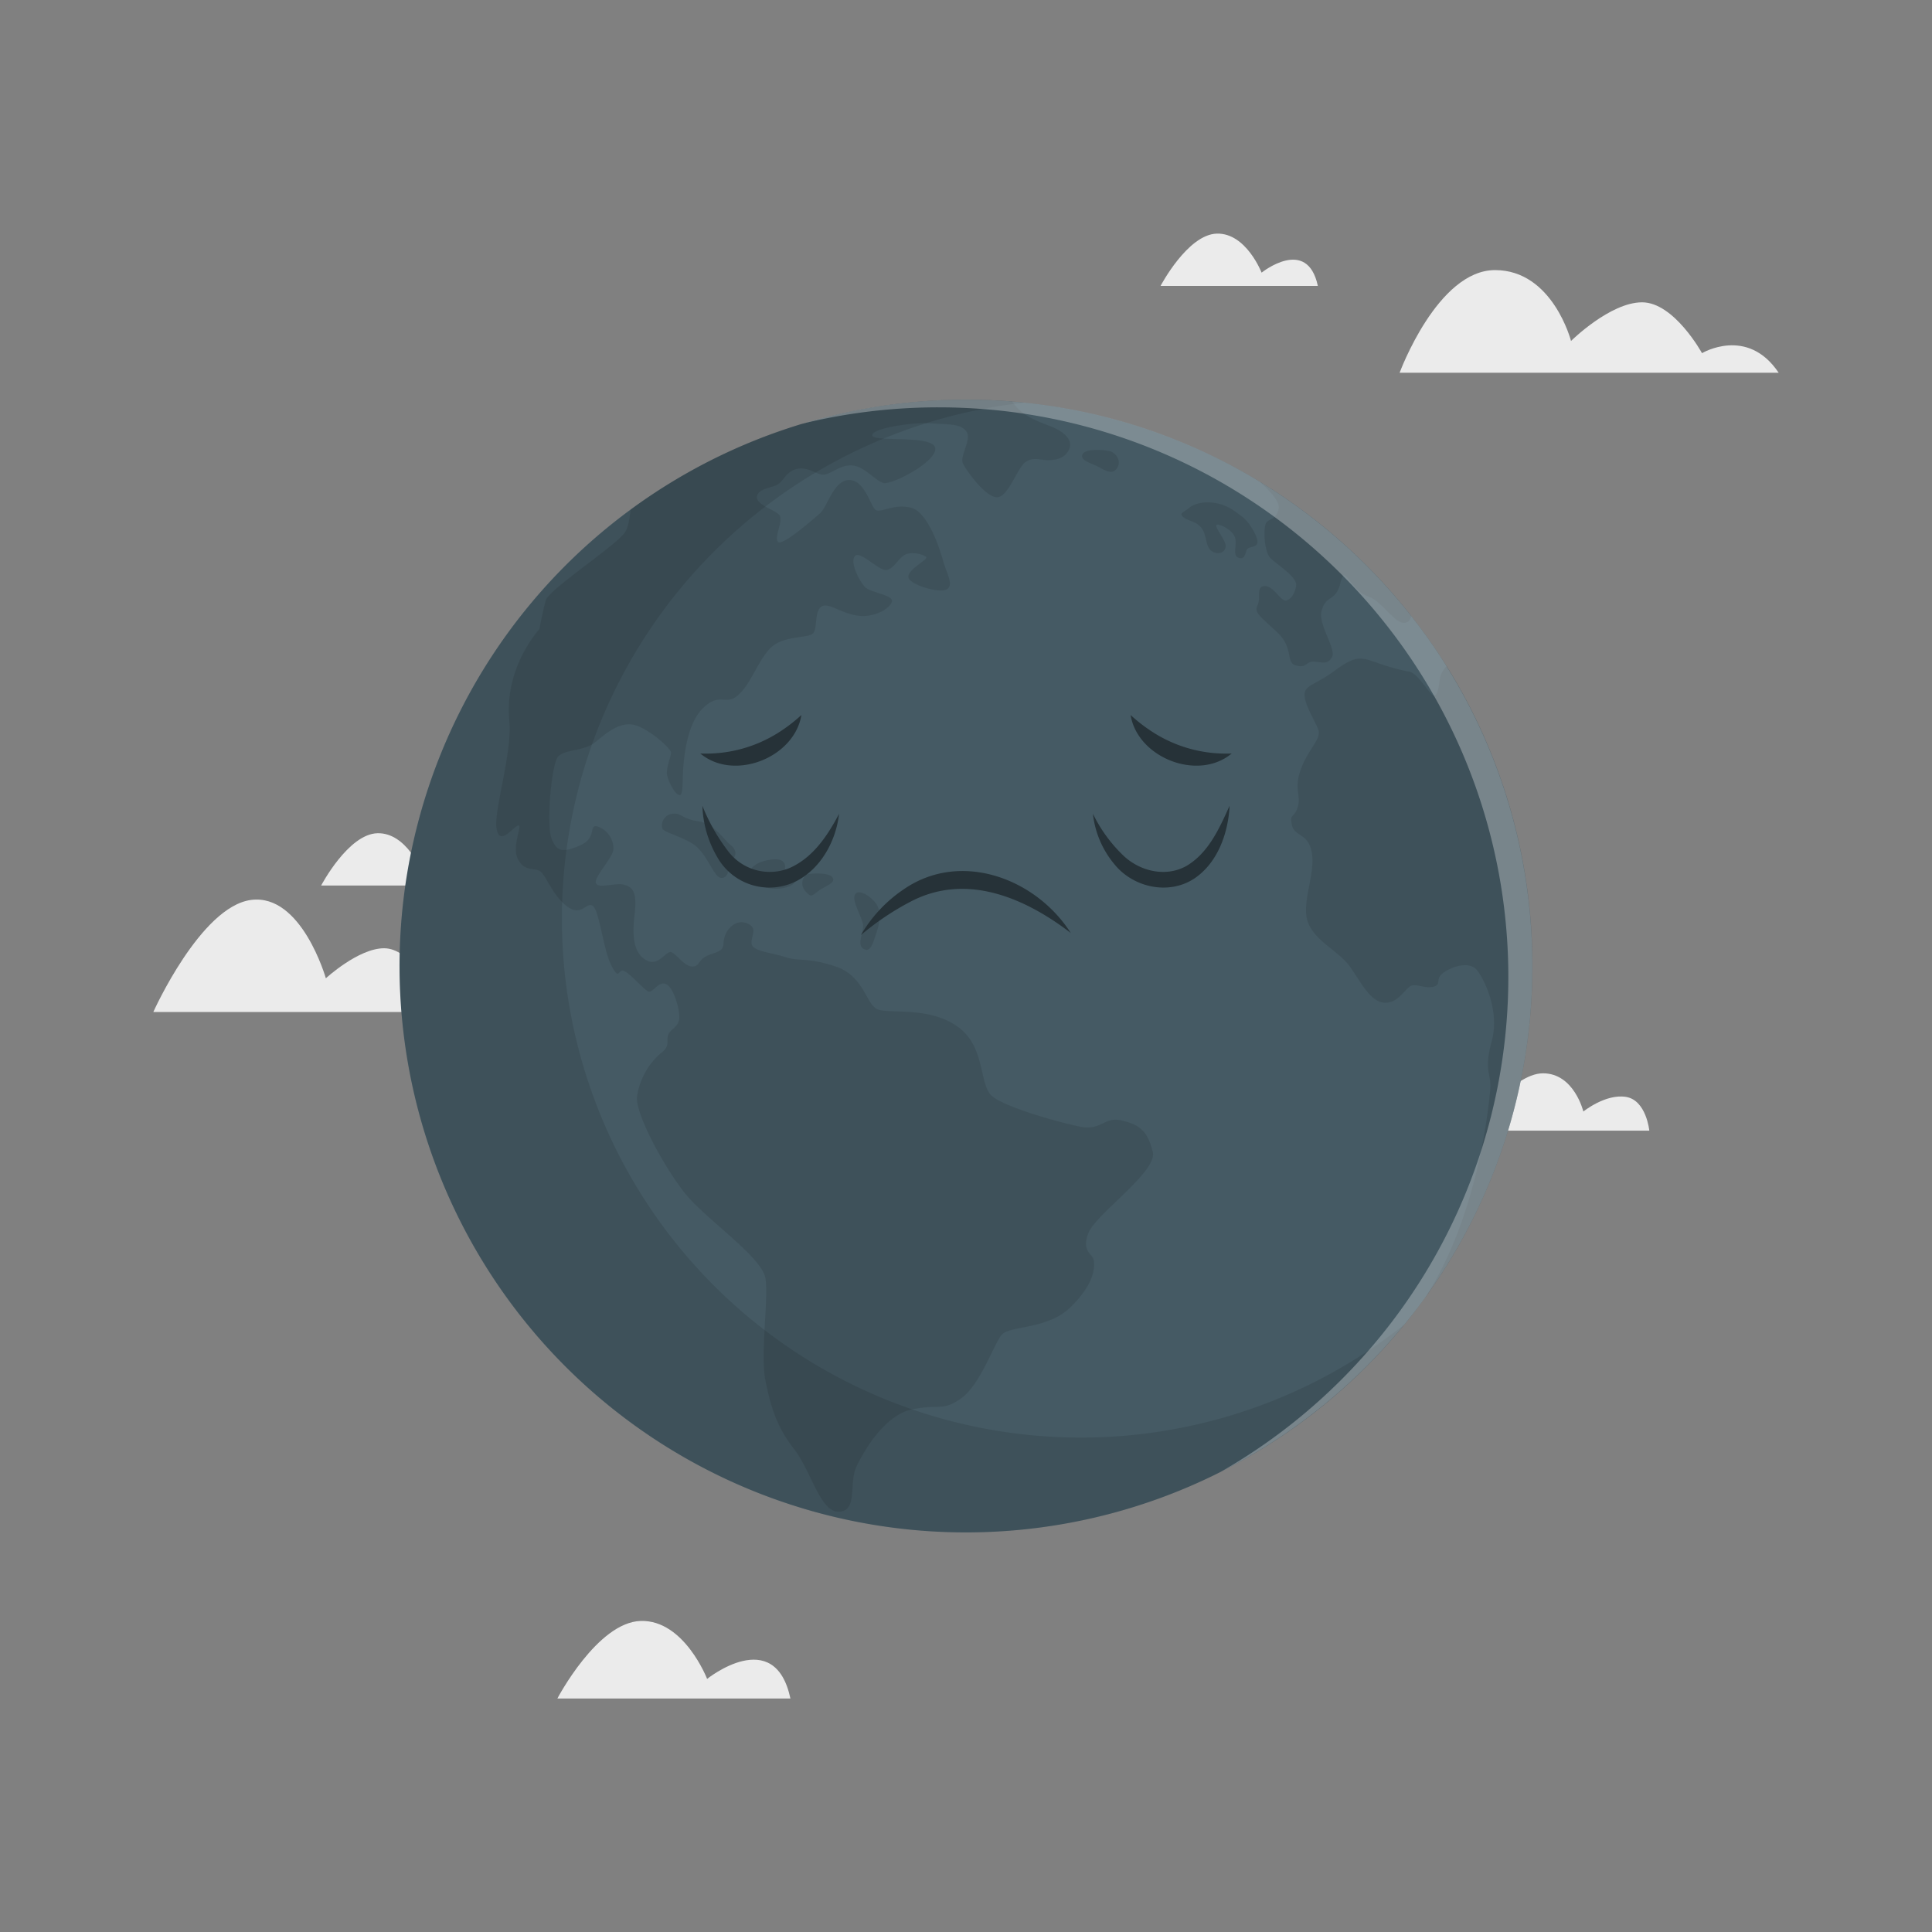 <svg xmlns="http://www.w3.org/2000/svg" viewBox="0 0 500 500"><rect x="0" y="0" width="500" height="500" fill="#808080" stroke="none"/><g id="freepik--background-complete--inject-1"><path d="M460.32,96.47h-98.1S372,69.9,386.92,69.9s19.66,18.34,19.66,18.34,10.09-10,18.39-10,15.51,13.16,15.51,13.16S452.2,84.36,460.32,96.47Z" style="fill:#ebebeb"></path><path d="M426.84,292.61H381s10.25-14.84,18.32-14.84,10.45,9.89,10.45,9.89,5.7-4.62,11-3.79S426.84,292.61,426.84,292.61Z" style="fill:#ebebeb"></path><path d="M129,261.9H39.68s12.23-27.3,25.31-29,19.34,20.28,19.34,20.28,8.43-7.77,15.07-7.77,11.75,10.24,11.75,10.24S124.42,248.63,129,261.9Z" style="fill:#ebebeb"></path><path d="M204.56,439.57H144.25s10.36-19.78,21.6-20.07,17.15,15,17.15,15S200.48,420.44,204.56,439.57Z" style="fill:#ebebeb"></path><path d="M341.06,74H300.35s7-13.35,14.58-13.54,11.57,10.1,11.57,10.1S338.3,61.07,341.06,74Z" style="fill:#ebebeb"></path><path d="M123.82,229.18H83.11s7-13.35,14.58-13.54,11.57,10.1,11.57,10.1S121.07,216.27,123.82,229.18Z" style="fill:#ebebeb"></path></g><g id="freepik--World--inject-1"><path d="M396.57,250a145.85,145.85,0,0,1-28,86.16v0A146.58,146.58,0,1,1,250,103.43c4,0,8,.16,11.94.48A146.39,146.39,0,0,1,365.22,159.4a147.42,147.42,0,0,1,9.15,13A145.9,145.9,0,0,1,396.57,250Z" style="fill:#455a64"></path><g style="opacity:0.1"><path d="M281.65,319.18c-1.85,4.93,1.23,5.13,1.44,7.18s0,6-6,11.91-15.8,4.72-17.86,7.19-5.54,12.93-10.46,16.42-5.75,1.43-12.73,2.87-12.32,10.47-14.37,14.78.41,11.5-4.52,11.7S210,380.76,205.49,375s-6-10.88-7.39-17.66.82-20.94,0-26.48-15.6-15.4-20.94-22.17-12.72-20.32-12.31-24.84A18.37,18.37,0,0,1,171,272.58c2.47-1.85,1.44-2.87,1.85-4.52s2.47-2.05,2.88-4.1-1.24-8.21-3.29-9.24-3.49,2.46-4.72,1.85-4.93-4.93-6.36-5.34-1,2.67-3.08-1.23-3.08-13.75-4.72-15.4-2.88,2.88-6.78,0-5.54-8.41-7.18-9.23-3.9.2-5.59-3.08,1.48-9.24,0-8.62-4.68,5.33-5.5.82,4.11-19.71,3.29-27.92,2-16.83,7.8-23.81c0,0,.82-4.52,1.64-7.39s18.47-14.37,20.53-17.66c.85-1.37,1.14-3.52,1.45-5.84A145.87,145.87,0,0,1,250,103.43c4,0,8,.16,11.94.48l.41.55c1.78,2.25,3.7,3.69,8.9,5.61s6.43,4.38,5.34,6.43-2.88,2.46-4.93,2.6-4-1-6.16.41-4.38,8.76-7.25,9.17-7.94-6.57-9-8.62,2.46-6.44.78-8.49-4.61-1.64-9.27-2-15.46,1.37-15,3.15,15.87-.28,16.28,3.28-11.35,9.58-13.41,9-4.79-4.1-7.8-4.51-5.48,2-7.37,2.33-4.12-2.06-7-1.51-3.56,3-5.06,4-5.07,1-5.48,3.14,4.52,3.43,5.75,4.8-1.51,6-.27,7,8.89-5.75,10.81-7.39,3.56-8.76,7.66-8.63,5.48,7.12,6.85,7.8,4.38-1.64,8.89-.68,7.66,10.81,8.48,13.82,2.74,6,1.1,7.26-9-.82-10-2.74,4.93-4.79,4.52-5.47-3.84-1.65-5.61-.58-2.6,3.31-4.52,3.86-7-5.2-8.35-3.56,1.37,6.84,2.74,8.08,6.43,1.91,6.84,3.28-3.42,4.38-8.07,4.11-8.49-3.84-10.27-2.33-.82,5.47-2.05,6.84-7.94.41-11.22,4-4.79,8.9-8.08,11.9-4.79-.82-9.17,3.43-5.06,13.68-5.2,17,0,5.88-1.09,5.47-2.6-3.28-3-5.06,1-4.79,1-5.89-6.3-6.7-10-7.25-7,2.46-9.71,4.65-7.66,1.78-9.44,3.56-3.15,17.52-1.78,21.21,3.15,3.7,7.53,1.78,1.91-5.61,4.51-4.79a6.12,6.12,0,0,1,4,5.75c0,2.19-5.2,7.39-4.52,8.9s5.2-.28,7.39.41,3.29,2,2.6,7.66-.27,10,3,11.84,5.14-2.67,6.57-2.05,3.49,3.9,5.55,3.69,1-2.05,4.92-3.28,2.47-2.06,3.29-4.52,3.28-4.52,5.95-3.29.82,3.08,1,5.14,4.92,2.26,8.62,3.49,5.75,0,13.14,2.46,7.8,9.85,10.88,11.09,13.34-.83,20.73,4.51,5.34,15.19,9,18.07,17.45,6.77,22.79,7.8,6.16-2.67,10.47-1.65,6.77,2.26,8.21,8.22C299.54,303.27,283.5,314.25,281.65,319.18Z"></path><path d="M171.35,214.21c.13,1.16,3.55,1.65,7.66,4s5.61,9.17,7.8,9,1.51-3.28,2.33-4.1,2.19-2.6,0-4.38-4.32-5.61-8.32-6.16-4.68-2.19-6.46-2A3.09,3.09,0,0,0,171.35,214.21Z"></path><path d="M193.93,225.71c-.61,1.68,0,2.87,4.38,4s8.48-1.1,7.11-2-3.42-.48-2.6-2,.54-3.7-3-3.29S194.47,224.2,193.93,225.71Z"></path><path d="M209.25,226.18c-1.49.21-2.32,2.81-.82,4.46s1.51,1.36,3.29,0,4.51-2,3.83-3.42S210.76,226,209.25,226.18Z"></path><path d="M221.16,231.77c.67-2.06,4.11,0,5.61,2.15s.82,5.34,0,7.66-1.37,5.07-3.28,4,.13-4.38-.14-6.29S220.61,233.45,221.16,231.77Z"></path><path d="M280.14,117.59c-.71,1.72,2.6,2.33,4.52,3.43s3.42,1.78,4.52,0-.41-3.84-1.92-4.25S280.83,116,280.14,117.59Z"></path><path d="M306,133.61c1.26,1.33,3.42,1.09,4.93,3s.95,5.2,2.87,6.16,3.29,0,3.42-1.37-2.74-4.79-2.46-5.48,4,1,4.79,3-.82,4.93,1.09,5.48,1.51-1.92,2.33-2.47,2.6-.27,2.46-1.91-2.32-5.2-4.1-6.43-3.15-2.6-6.16-3.29-5.89-.13-7.39,1.1S305.23,132.79,306,133.61Z"></path><path d="M365.22,159.4a2.46,2.46,0,0,1-.77,1.44c-2.88,2-6.3-5.06-10.27-6.43s-5.74-6.43-6.57-5.34-.55,2.6-1.78,4.38-3,1.37-3.83,4.79,3.83,9.72,2.74,11.77-2.46,1.37-4.66,1.23-1.77,1.78-4.64,1-.42-4.38-4.93-8.62-6-5.06-5.06-7-.42-4.65,1.64-4.93,3.69,2.74,5.06,3.56,3.15-1.64,3.28-3.83-4.79-5.2-6.57-6.9-1.91-7.88-1.23-9.12,2.74-.82,3.29-3.83c.32-1.77-2.48-4.72-4.85-6.86A147,147,0,0,1,365.22,159.4Z"></path><path d="M385.66,282.09c.41-4.38-1.78-4.65.41-12.72s-2.33-16.7-4-18.48-5.2-1.23-8.07.55-.83,3.15-2.74,3.83-3.83-.41-5.61-.27-3.42,4.65-7.26,4.51-6.29-5.61-9.16-9.51-8.76-6.36-10.68-11.15,1.78-12.18,1-17.79-4.52-4.39-5.2-7.53.55-1.64,1.5-4.66-1.09-4.65.83-9.85,5.33-7.8,4.51-10.12-3.42-6.16-3.56-8.89,2.6-2.61,7.8-6.44S352,170,356,171.38a56.17,56.17,0,0,0,8.76,2.46c2.33.41,5.48,6.43,6.43,6.16s1.1-2.05,1.51-4.65a5.78,5.78,0,0,1,1.71-2.95,146.66,146.66,0,0,1-5.79,163.76C382.54,314.86,385.25,286.47,385.66,282.09Z"></path></g><path d="M363.55,342.68A146.57,146.57,0,1,1,250,103.43q6,0,11.95.48c1.09.08,2.18.19,3.26.3a134.31,134.31,0,1,0,98.34,238.47Z" style="opacity:0.1"></path><path d="M396.57,250a145.85,145.85,0,0,1-28,86.16v0a147.34,147.34,0,0,1-52.65,44.75,148.19,148.19,0,0,0,46.23-41.41l0,0a147.24,147.24,0,0,0-3.38-177.79,148.31,148.31,0,0,0-39.37-34.91,146.53,146.53,0,0,0-64.51-20.9q-5.94-.48-12-.48a148.1,148.1,0,0,0-35.4,4.27,146.52,146.52,0,0,1,42.5-6.26q6,0,11.95.48a145.64,145.64,0,0,1,64.12,20.78,147.15,147.15,0,0,1,39.15,34.71A146.21,146.21,0,0,1,396.57,250Z" style="fill:#fff;opacity:0.3"></path><path d="M181.24,195a35,35,0,0,0,20.24-5.41,42.14,42.14,0,0,0,5.92-4.54c-1.81,11.08-17.48,17.23-26.16,9.95Z" style="fill:#263238"></path><path d="M318.76,195a35,35,0,0,1-20.24-5.41,42.14,42.14,0,0,1-5.92-4.54c1.81,11.08,17.48,17.23,26.16,9.95Z" style="fill:#263238"></path><path d="M318.22,208.53c-.35,6.94-3,14.74-9.16,18.85-6.7,4.39-15.95,2.26-20.77-3.86a24.41,24.41,0,0,1-5.44-12.92,37.75,37.75,0,0,0,7.76,10.71c4.33,4.2,11.1,5.8,16.45,2.79,5.64-3.34,8.44-9.54,11.16-15.57Z" style="fill:#263238"></path><path d="M217.15,210.6c-.77,6.94-4.67,14.29-11.3,17.56A15.47,15.47,0,0,1,185.73,222a28.06,28.06,0,0,1-3.95-13.45,49.18,49.18,0,0,0,6.55,11.59,13.51,13.51,0,0,0,15.94,4.53c6-2.61,9.78-8.17,12.88-14.05Z" style="fill:#263238"></path><path d="M277.2,241.52c-12-9.23-27.18-15.72-41.55-8.17A69.87,69.87,0,0,0,222.8,242a36.13,36.13,0,0,1,11-11.79c14.77-10.26,34.36-2.9,43.38,11.35Z" style="fill:#263238"></path></g></svg>
